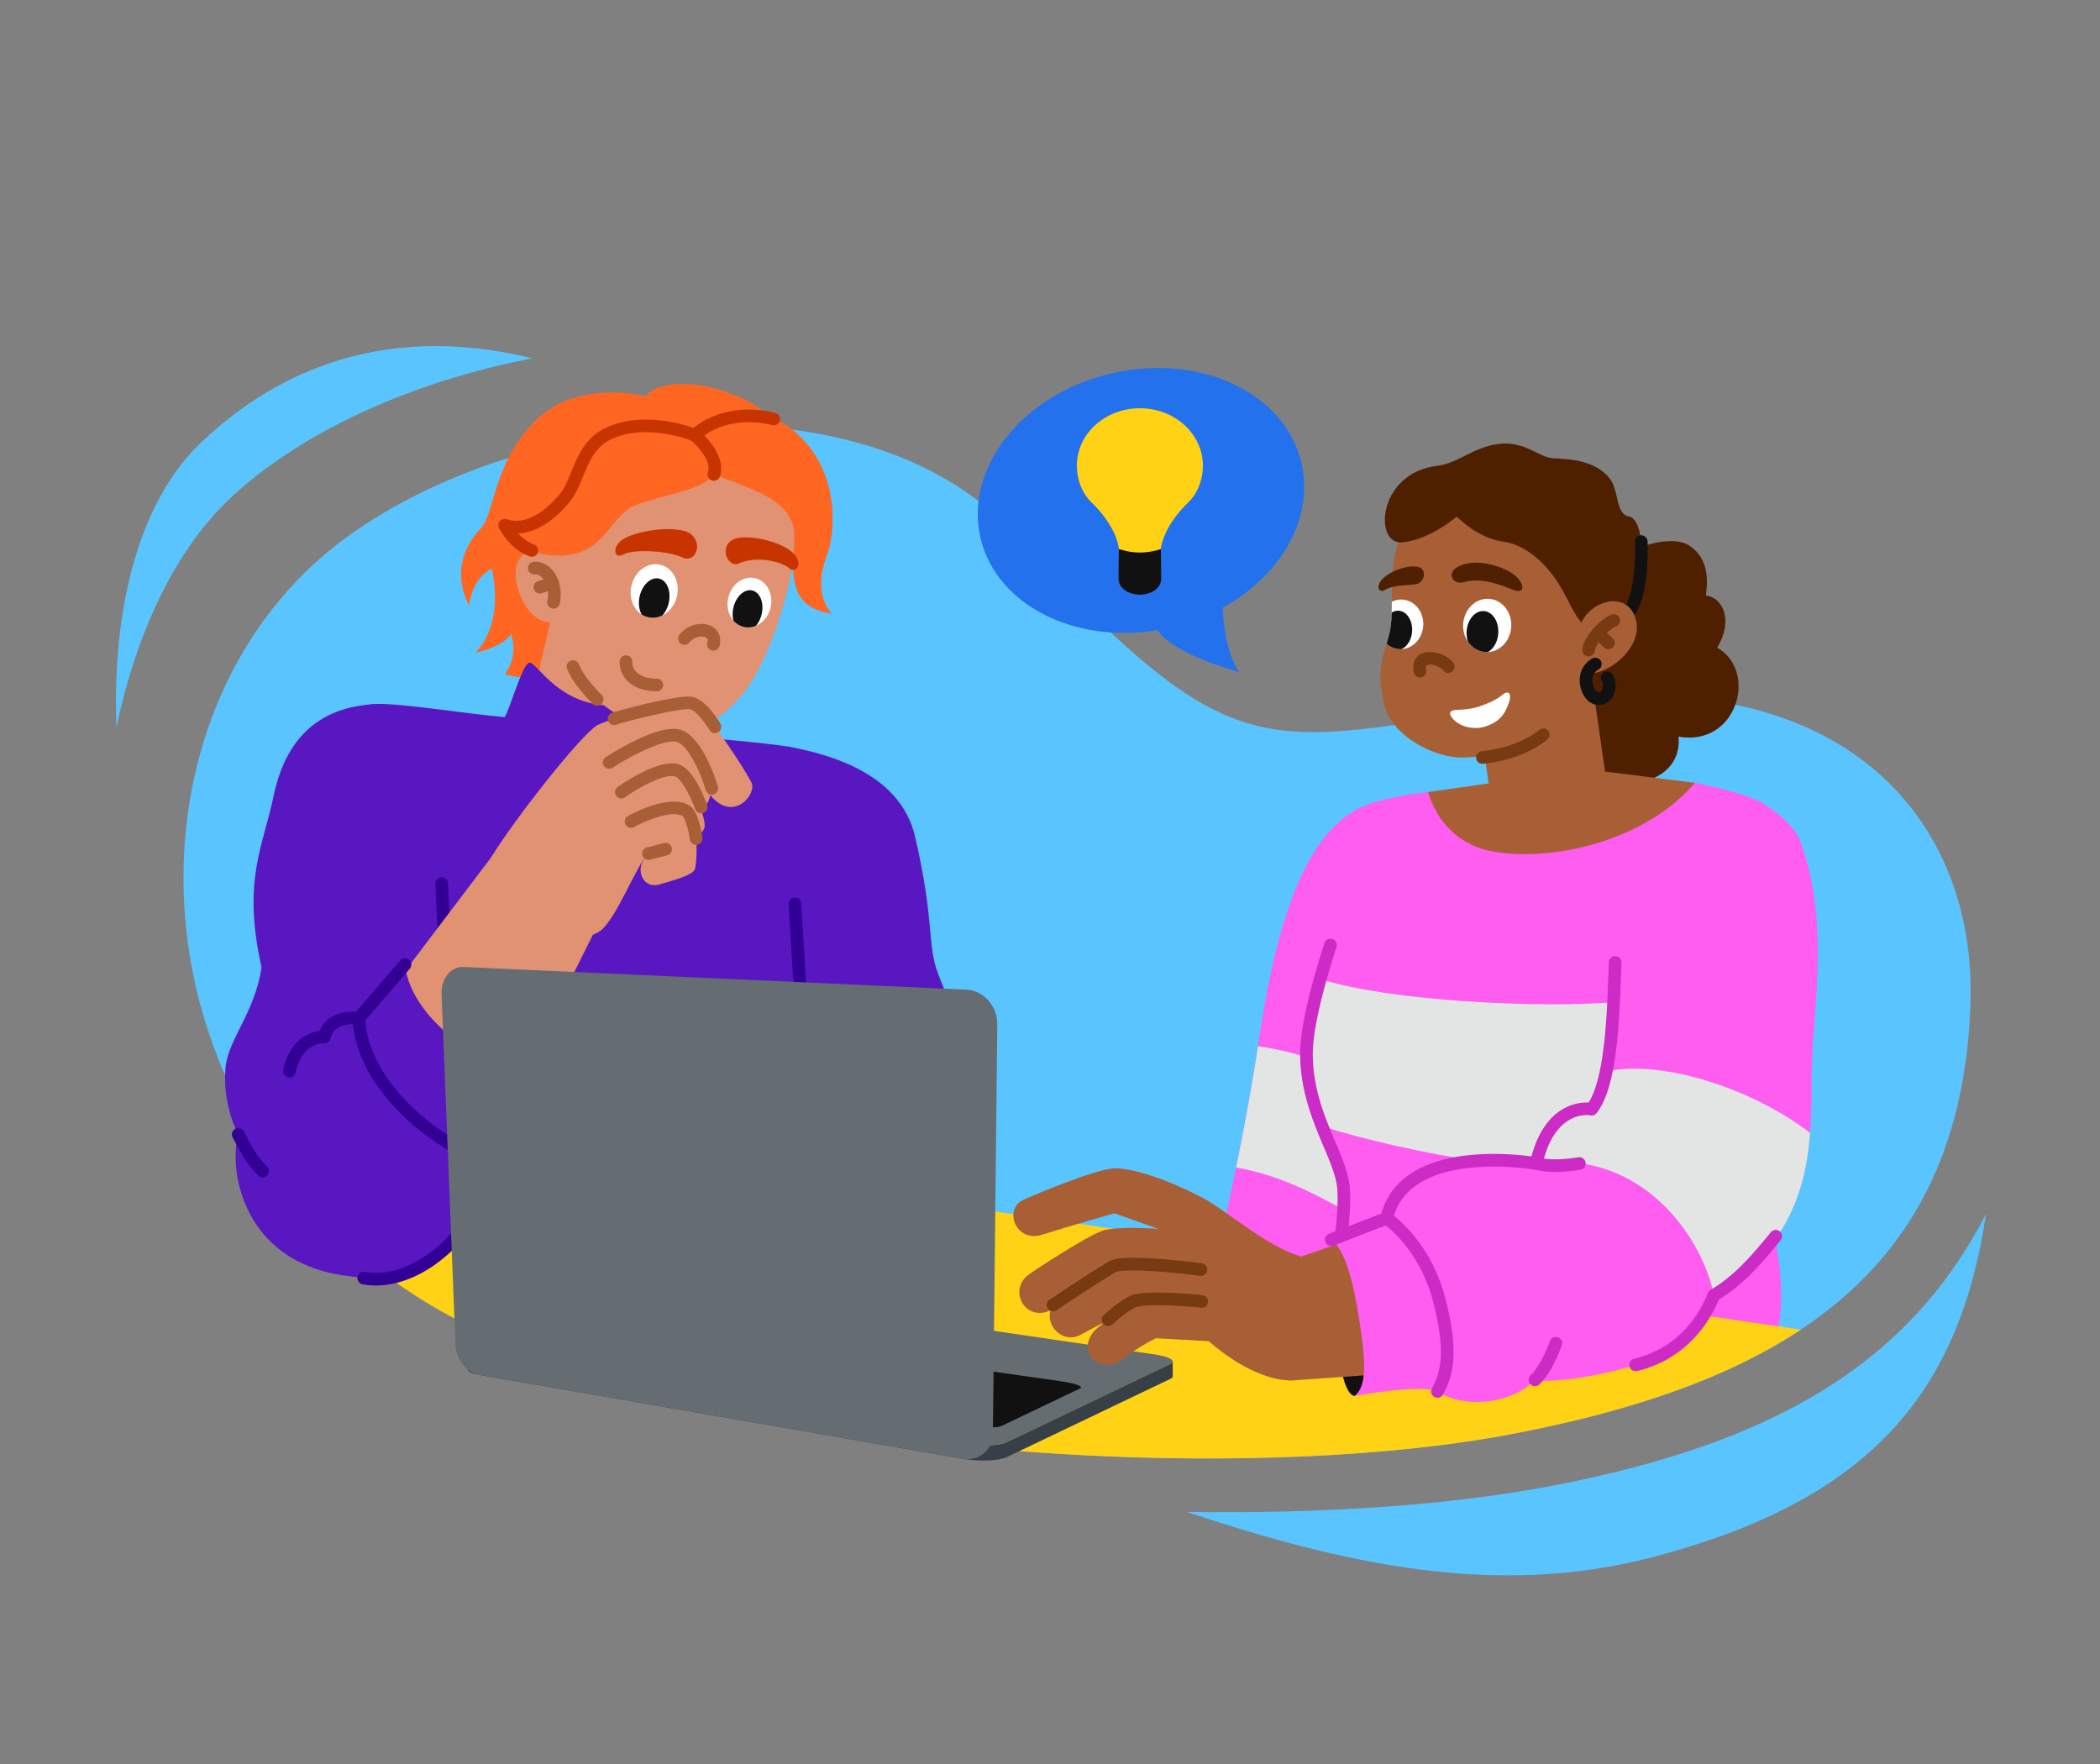 <svg xmlns="http://www.w3.org/2000/svg" width="3000" height="2520" xmlns:v="https://vecta.io/nano"><rect width="100%" height="100%" fill="#808080" stroke="none"/><style><![CDATA[.B{fill:#111}.C{fill:#a85f36}.D{fill:#ff5cf0}.E{fill:#773a11}.F{fill:#e09273}.G{fill:#4f2000}.H{fill:#e3e5e5}.I{fill:#5917c1}.J{fill:#330096}]]></style><g transform="matrix(1.204 0 0 1.203 165.6 494.4)"><svg width="2218.996" height="1459.797"><clipPath id="A"><ellipse cx="1627.055" cy="332.055" rx="31.665" ry="28.563" transform="matrix(.066 -.998 .998 .066 1188.284 1933.632)"/></clipPath><clipPath id="B"><path d="M1513.882 298.93c-.038 12.498.023 24.002-1.231 33.279-1.709 12.649-6.065 23.235-9.114 35.525-3.755 15.137 48.432 14.815 54.421-18.243 10.257-56.608-43.963-87.475-44.076-50.562z"/></clipPath><clipPath id="C"><ellipse cx="1524.561" cy="330.728" rx="29.505" ry="26.615" transform="matrix(.066 -.998 .998 .066 1093.883 1830.123)"/></clipPath><clipPath id="D"><ellipse cx="751.568" cy="304.861" rx="29.728" ry="25.764" transform="matrix(.224 -.975 .975 .224 286.106 969.045)"/></clipPath><clipPath id="E"><ellipse cx="638.552" cy="291.073" rx="31.97" ry="27.707" transform="matrix(.224 -.975 .975 .224 211.843 848.201)"/></clipPath><path d="M234.773 258.858C1.66 473.605 24.544 915.725 355.581 1127.886c284.315 182.217 947.735 232.336 1303.94 163.478 322.378-62.319 530.519-192.33 540.968-511.264 6.951-212.159-143.321-405.356-495.809-358.07-348.586 46.763-360.693 100.354-641.133-201.389C871.395 13.893 425.36 83.287 234.773 258.858zm-96.307-80.867C223.155 99.974 354.322 41.283 494.022 14.562 356.256-19.519 217.776 3.198 100.547 114.955 29.986 182.223-4.828 305.466.539 452.848c24.518-115.39 71.01-213.212 137.927-274.857zm1567.419 1175.081c-120.43 23.28-273.083 33.815-435.564 31.378 185.541 61.443 366.087 102.774 553.319 53.631 260.496-68.373 363.664-197.139 395.355-407.719-92.776 180.742-255.954 272.999-513.111 322.71z" fill="#5ac4ff"/><path d="M1865.462 236.065c26.221 15.678 22.938 46.047 21.027 60.143 19.934 1.911 33.204 29.448 13.381 61.956 48.608 27.019 24.443 117.828-45.845 105.653 4.515 43.68-43.969 70.973-104.9 44.205-57.654-25.328-59.321-97.439-27.368-179.864 33.144-85.496 118.272-107.301 143.706-92.094z" class="G"/><path d="M1478.506 547.133c-75.69 34.166-105.498 164.16-122.317 276.929-23.308 156.284-71.394 359.095-94.637 404.226s174.479 107.569 206.858 51.369 75.535-274.353 83.289-351.388c21.409-212.675-73.194-381.136-73.194-381.136z" class="D"/><path d="M1553.515 906.315c-51.533-33.646-138.548-66.685-198.435-74.902-7.029 46.047-16.104 95.79-25.991 144.143 72.295 11.42 152.136 62.558 198.375 97.881 11.912-58.19 21.055-113.56 24.237-145.168a624.309 624.309 0 0 0 1.815-21.954z" class="H"/><path d="M1557.11 529.571c-29.556 3.284-61.089 9.709-78.604 17.562s-26.484 132.408-37.431 164.153-30.494 91.226-28.461 129.171c3.284 61.301 30.744 110.937 43.787 157.632 9.442 33.804-9.852 120.413-18.609 152.159s287.822 76.14 392.985 60.207c108.372-16.42 138.914-33.354 138.914-33.354s17.118-49.888-6.264-137.793c-4.793-18.018-26.559-110.107-27.721-133.579-2.976-60.094 2.755-127.961 9.053-153.939 8.757-36.124 31.878-196.115 8.548-209.251s-79.837-23.913-79.837-23.913l-316.359 10.947z" class="D"/><path d="M1848.276 963.716c47.598-16.54 66.709-38.87 87.428-57.989-2.976-60.094 2.755-127.961 9.052-153.939 2.046-8.439 5.205-22.856 8.548-40.162-30.526 23.326-72.865 51.238-156.967 65.1-64.108 10.566-271.892 5.096-368.256-25.271-8.77 29.617-16.809 63.987-15.469 89.001 1.68 31.354 9.687 59.652 18.852 86.07 85.508 27.376 305.518 75.862 416.811 37.189z" class="H"/><g class="C"><rect height="241.906" rx="68.893" transform="matrix(.99 -.142 .142 .99 -48.637 245.494)" width="138.693" x="1621.32" y="341.566"/><path d="m1627.389 519.514-70.279 10.057s13.198 60.89 79.911 71.153c78.269 12.041 183.292-18.609 236.448-82.1l-104.727-13.098-141.353 13.987z"/></g><path d="M1437.798 1157.749a7.506 7.506 0 0 1-1.62-.178 7.5 7.5 0 0 1-5.711-8.938c.231-1.052 23.107-105.646 18.475-149.763-1.438-13.698-8.17-29.655-15.965-48.132-12.424-29.452-27.887-66.106-27.863-110.287.015-27.656 9.712-71.885 28.82-131.458a7.502 7.502 0 0 1 9.433-4.851 7.502 7.502 0 0 1 4.851 9.433c-18.372 57.274-28.09 101.15-28.104 126.884-.021 41.143 14.166 74.775 26.685 104.449 8.258 19.577 15.391 36.484 17.062 52.396 4.887 46.529-17.777 150.167-18.744 154.557a7.503 7.503 0 0 1-7.317 5.888z" fill="#cc2bc5"/><path d="M1553.274 193.857c-51.263 30.21-35.666 101.673-40.623 138.353-3.815 28.228-20.809 46.177-7.048 95.738 10.323 37.18 60.149 60.329 89.647 60.617 65.23.635 135.336-41.176 149.363-92.183s20.606-134.232-20.017-177.798c-44.927-48.182-114.394-58.275-171.322-24.727z" class="C"/><path d="M1767.933 339.926c-32.871 3.818-38.879-32.45-58.338-61.203-17.356-25.646-40.273-43.378-63.496-46.53-31.198-4.235-55.133-29.786-55.133-29.786s-31.466 27.529-64.731 30.688c-34.038 3.233-29.736-82.481 41.542-90.934 24.366-2.889 42.154-21.674 71.566-25.79 32.5-4.548 48.497 15.897 65.748 16.805s49.524 1.558 67.217 23.895c11.363 14.345 6.8 42.313 22.67 45.109 27.604 4.863 18.489 132.456-27.047 137.745z" class="G"/><path d="M1797.439 319.948a7.5 7.5 0 0 1-6.459-11.301c12.046-20.494 11.73-63.527 11.347-76.228a7.5 7.5 0 0 1 7.271-7.723c4.151-.137 7.598 3.13 7.723 7.27.531 17.579.287 60.981-13.408 84.281a7.497 7.497 0 0 1-6.473 3.701z" class="B"/><path d="M1739.416 326.802c15.3-28.025 57.127-35.155 64.451 0s-40.06 66.609-57.001 60.819c-21.762-7.438-17.358-42.671-7.45-60.819z" class="C"/><path d="M1599.11 280.407c-12.158 3.637-21.16-10.404-7.116-18.181 23.296-12.901 60.787 1.941 70.333 12.197s8.999 20.204-4.681 14.926-37.142-15.341-58.536-8.941zm-54.5 1.703c-6.776 2.581-27.914.285-39.316 7.71-5.361 3.491-10.912-2.722-4.205-11.257 9.035-11.496 31.755-18.818 43.521-16.465 10.645 2.129 8.941 16.606 0 20.012z" class="G"/><path d="M1547.309 393.504a7.502 7.502 0 0 1-7.287-5.751c-2.415-10.063.834-18.383 8.69-22.256 10.887-5.367 29.315-.383 37.924 10.252a7.5 7.5 0 1 1-11.658 9.437c-4.446-5.493-15.328-8.359-19.633-6.235-.491.242-1.797.886-.737 5.301a7.5 7.5 0 0 1-7.299 9.252z" class="E"/><path d="M1644.29 414.739c8.89-7.677 11.802-.911 8.579 8.564-5.102 14.999-12.361 23.373-28.202 28.524-11.731 3.816-28.187 1.381-37.711-8.482-5.904-6.115-5.091-10.868 2.593-11.184 10.779-.444 20.065-1.438 28.098-4.187s19.758-7.29 26.643-13.235z" fill="#fff"/><g class="E"><path d="M1747.287 368.547a7.5 7.5 0 0 1-7.453-8.428c2.128-17.097 23.675-36.937 34.531-41.182a7.5 7.5 0 1 1 5.463 13.969c-7.9 3.089-23.885 19.233-25.109 29.065a7.502 7.502 0 0 1-7.433 6.574z"/><path d="M1770.884 360.015a7.477 7.477 0 0 1-5.138-2.037l-12.456-11.717a7.5 7.5 0 1 1 10.278-10.926l12.456 11.717a7.5 7.5 0 0 1-5.14 12.963z"/></g><path d="M1758.97 426.121c-9.432 0-17.86-8.118-20.976-20.2-3.751-14.548 1.665-28.279 13.798-34.98a7.5 7.5 0 0 1 7.252 13.129c-9.325 5.151-7.071 15.986-6.525 18.105 1.485 5.76 4.757 8.945 6.451 8.945 1.336 0 3.037-.32 4.345-2.815 1.634-3.116 1.521-7.737-.252-10.299a7.501 7.501 0 0 1 12.336-8.534c4.932 7.129 5.426 17.737 1.201 25.797-3.614 6.896-10.041 10.851-17.63 10.851z" class="B"/><ellipse cx="1627.055" cy="332.055" fill="#fff" rx="31.665" ry="28.563" transform="matrix(.066 -.998 .998 .066 1188.284 1933.632)"/><g clip-path="url(#A)"><ellipse cx="1621.404" cy="340.204" rx="25.286" ry="18.799" transform="matrix(.066 -.998 .998 .066 1174.876 1935.605)" class="B"/></g><path d="M1621.396 496.065a7.5 7.5 0 0 1-.749-14.962c12.64-1.284 44.583-6.324 68.148-25.346a7.5 7.5 0 0 1 9.422 11.672c-26.697 21.549-62.081 27.177-76.055 28.597a7.65 7.65 0 0 1-.767.039z" class="E"/><g clip-path="url(#B)"><ellipse cx="1524.561" cy="330.728" fill="#fff" rx="29.505" ry="26.615" transform="matrix(.066 -.998 .998 .066 1093.883 1830.123)"/><g clip-path="url(#C)"><ellipse cx="1520.532" cy="337.939" rx="23.441" ry="17.427" transform="matrix(.066 -.998 .998 .066 1082.925 1832.837)" class="B"/></g></g><path d="M798.327 185.464c1.946-35.923 7.483-95.68-57.567-124.502-57.422-25.442-101.727-16.608-112.107-1.384 0 0-80.274-21.246-130.792 28.822s-48.26 110.443-65.05 128.266c-22.109 23.469-32.326 55.252-13.642 91.879 0 0 1.448-30.86 26.738-44.31 6.512 29.411 7.664 71.458-19.325 99.831 0 0 31.141-5.536 42.213-22.145 0 0 9.972 25.383-7.499 47.586 0 0 29.226 11.424 51.788-6.757s280.55-110.709 285.241-197.287z" fill="#f62"/><rect height="234.379" rx="75.288" transform="matrix(.975 .224 -.224 .975 99.584 -120.422)" width="150.576" x="505.282" y="261.534" class="F"/><g class="I"><path d="M813.331 1084.593c17.548-86.992 4.674-321-7.714-462.153-2.469-28.136 16.359-143.046-7.575-146.812-26.327-4.143-105.735-11.845-138.811-12.575l-197.818-22.451c-41.834-3.259-127.169-17.488-155.145-15.496-43.644 3.108-38.285 160.417-27.346 204.171 8.926 35.703-13.606 319.468 3.975 443.897 22.672 20.088 46.882 38.431 72.684 54.712 26.993 17.032 57.355 32.918 90.499 47.668 155.004 15.052 355.434-32.378 367.251-90.962z"/><path d="M461.413 440.602c8.11-15.441 20.487-61.666 28.794-64.482s31.205 46.789 91.337 50.608c42.647 2.709 73.941-6.591 85.828-13.277l-8.141 49.602s-18.819 11.293-87.325 7.74c-79.241-4.109-110.493-30.191-110.493-30.191zm336.629 35.026c38.298 7.409 131.855 27.432 150.212 106.946 23.79 103.041 13.697 127.008 27.394 163.118s62.259 144.44 49.807 220.396c-10.459 63.801 4.418 109.659-13.94 138.925-29.881 47.634-176.319 39.514-205.898 0-22.843-30.515-34.82-72.563-32.631-129.841s-10.262-229.479-9.017-312.906 34.073-186.637 34.073-186.637z"/></g><g class="F"><path d="M538.42 264.001c-13.304-37.012-72.87-32.482-63.027 17.066 6.477 32.603 27.984 52.438 48.691 45.961s21.111-44.179 14.336-63.027z"/><path d="M686.369 120.363c51.451.251 128.855 37.04 119.663 117.794-7.757 68.148-37.162 146.98-64.506 177.625-27.806 31.163-54.732 48.205-93.934 40.961-61.453-11.355-125.889-56.175-122.15-167.94s64.364-168.912 160.927-168.44z"/></g><g fill="#f62"><path d="M709.516 152.419c12.434 5.043 52.961 18.393 71.012 31.236 18.815 13.387 26.603 26.506 24.046 54.546-4.228 46.352 1.997 72.855 44.6 79.511-15.653-19.167-15.566-42.685-4.868-71.175 9.021-24.025 17.205-104.758-46.835-151.255-48.341-35.099-110.586 10.692-110.586 10.692 8.593 16.856 24.215 32.953 22.632 46.446z"/><path d="M686.884 105.973c-15.882-12.49-79.36-14.272-106.314 0-28.632 15.161-30.515 52.535-47.405 73.598-11.805 14.721-38.44 42.352-71.868 33.189 0 0 19.778 42.99 76.175 35.158 44.766-6.217 50.393-48.635 80.863-59.768s80.633-18.152 91.181-35.731-22.632-46.446-22.632-46.446z"/></g><path d="M738.981 258.171c-12.612 5.728-24.477-19.978-6.125-28.729 13.828-6.594 55.759 1.45 70.846 16.53 13.059 13.052 2.517 24.515-4.596 18.012-8.137-7.44-37.979-15.872-60.126-5.813zm-66.247-6.971c14.572 6.681 24.303-16.034 9.424-27.938s-71.47-4.289-84.672 9.573c-8.537 8.963-5.649 20.097 5.072 14.384 11.497-6.127 51.492-4.586 70.177 3.981z" fill="#c83400"/><g class="C"><path d="M708.955 361.643a7.5 7.5 0 0 1-7.282-9.321c1.06-4.237-.413-5.599-2.161-6.438-4.397-2.112-13.74-.843-18.966 6.022a7.5 7.5 0 0 1-11.936-9.084c8.734-11.477 25.508-16.168 37.396-10.459 8.877 4.264 12.792 13.306 10.22 23.598a7.504 7.504 0 0 1-7.271 5.683zm-68.045 48.294c-13.883 0-25.817-4.246-33.689-12.005-6.26-6.171-9.568-14.194-9.568-23.201a7.5 7.5 0 1 1 15 0c0 4.972 1.716 9.184 5.1 12.519 5.099 5.027 13.843 7.817 23.926 7.682h.109a7.5 7.5 0 0 1 .105 14.999l-.982.007zM519.243 311.73a7.5 7.5 0 0 1-7.313-9.192c2.203-9.524-.094-20.609-5.586-26.956-2.805-3.242-5.948-4.737-9.359-4.458a7.5 7.5 0 1 1-1.246-14.948c8.222-.685 16.005 2.722 21.948 9.591 8.697 10.051 12.174 25.812 8.856 40.152a7.502 7.502 0 0 1-7.3 5.811z"/><path d="M503.093 293.863a7.5 7.5 0 0 1-2.429-14.597l14.871-5.092a7.5 7.5 0 1 1 4.859 14.191l-14.871 5.092a7.51 7.51 0 0 1-2.431.406z"/></g><g fill="#c83400"><path d="M709.516 159.921a7.502 7.502 0 0 1-7.089-9.952c4.714-13.642-13.069-32.21-20.319-38.213-1.651-1.368-2.643-3.381-2.716-5.524s.771-4.219 2.327-5.696c23.677-22.493 63.191-30.81 100.674-21.187a7.5 7.5 0 0 1-3.731 14.528c-29.475-7.566-60.096-2.665-80.492 12.408 9.448 9.689 25.062 29.405 18.435 48.583a7.502 7.502 0 0 1-7.089 5.052z"/><path d="M493.54 250.181a7.484 7.484 0 0 1-2.54-.445c-24.272-8.736-35.981-32.722-36.469-33.739a7.502 7.502 0 0 1 9.12-10.358c27.768 9.185 53.776-18.457 63.667-30.765 5.162-6.424 8.879-15.535 12.814-25.18 7.361-18.044 15.706-38.497 36.78-50.269 40.804-22.793 95.373-7.968 112.958-.332a7.5 7.5 0 0 1-5.974 13.759c-14.634-6.354-64.359-20.057-99.669-.332-16.485 9.209-23.461 26.306-30.206 42.839-4.36 10.687-8.479 20.781-15.01 28.909-9.828 12.23-33.185 37.008-61.799 38.194 4.598 5.044 10.903 10.293 18.867 13.159a7.5 7.5 0 0 1-2.54 14.559z"/></g><path d="M570.969 427.116a7.476 7.476 0 0 1-5.451-2.348c-10.237-10.83-22.979-24.308-30.1-41.274a7.5 7.5 0 1 1 13.832-5.805c6.063 14.45 17.275 26.31 27.168 36.774a7.5 7.5 0 0 1-5.449 12.653z" class="C"/><ellipse cx="751.568" cy="304.861" fill="#fff" rx="29.728" ry="25.764" transform="matrix(.224 -.975 .975 .224 286.106 969.045)"/><g clip-path="url(#D)"><ellipse cx="749.293" cy="314.76" rx="24.868" ry="17.211" transform="matrix(.224 -.975 .975 .224 274.693 974.509)" class="B"/></g><ellipse cx="638.552" cy="291.073" fill="#fff" rx="31.97" ry="27.707" transform="matrix(.224 -.975 .975 .224 211.843 848.201)"/><g clip-path="url(#E)"><ellipse cx="638.552" cy="301.268" rx="25.55" ry="17.683" transform="matrix(.224 -.975 .975 .224 201.906 856.112)" class="B"/></g><path d="M805.62 1112.513a7.495 7.495 0 0 1-2.139-.313 7.5 7.5 0 0 1-5.054-9.325c23.269-78.339 12.951-234.19 4.661-359.42l-4.962-80.637a7.5 7.5 0 0 1 7.111-7.869 7.489 7.489 0 0 1 7.869 7.111l4.948 80.404c8.37 126.424 18.786 283.764-5.249 364.682a7.504 7.504 0 0 1-7.187 5.366z" class="J"/><path d="M1999.132 1167.997a314.472 314.472 0 0 0-5.716-.893l-1380.35-202.56c-36.609-5.372-84.498-3.74-107.309 3.665l-249.297 80.936c29.277 28.672 62.287 55.134 99.122 78.742 284.316 182.217 947.734 232.336 1303.94 163.478 135.427-26.179 250.69-64.309 339.611-123.367z" fill="#ffd215"/><path d="M306.268 425.106c-42.761 2.859-100.449 19.932-119.1 108.776-12.185 59.815-37.661 99.691-14.4 203.814-7.754 53.774-39.916 85.87-42.75 119.377-3.853 45.559 15.14 79.06 15.14 79.06-12.247 43.891 6.557 157.44 137.271 168.877 130.64 11.431 128.017-128.055 118.839-216.669s-14.717-249.943-14.717-249.943z" class="I"/><path d="M390.923 746.858a7.5 7.5 0 0 1-7.486-7.161l-4.381-101.015a7.5 7.5 0 0 1 7.211-7.778c4.133-.177 7.622 3.072 7.779 7.211l4.375 100.904a7.499 7.499 0 0 1-7.498 7.839z" class="J"/><path d="m267.263 842.522 178.328-235.877c37.117-55.757 154.095 33.415 119.318 94.403L414.1 1004.7c-36.784 63.808-191.716-97.738-146.837-162.178z" class="F"/><g class="I"><path d="M342.931 734.536c7.532 69.673 106.839 132.958 151.091 118.835-8.193 40.153-19.407 83.057-42.996 112.491-49.758-7.984-163.192-87.562-162.884-167.592 16.885-22.308 38.041-40.869 54.79-63.734z"/><path d="M288.142 798.27c-19.296-1.054-33.973-1.054-40.88 22.257 0 0-29.355-7.77-41.442 40.579 0 0-109.454 208.376 76.61 243.904 128.876 24.608 168.597-139.149 168.597-139.149L288.143 798.269z"/></g><g class="F"><path d="M445.592 606.645c27.491-45.192 105.996-144.872 125.236-156.204s75.687 138.744 61.075 152.207-37.513 76.969-57.222 91.81c-43.753 32.947-129.089-87.813-129.089-87.813z"/><path d="M570.828 450.441c20.238-11.168 98.385-27.659 112.047-26.446s64.614 80.344 71.224 94.326-21.557 48.086-48.929 14.972-37.714-51.634-37.714-51.634l-73.333 20.969-23.294-52.187z"/><path d="M585.316 494.433c21.165-18.035 74.738-40.903 85.916-30.216s35.88 53.486 33.936 69.076-28.317 38.938-38.714 47.609c-24.78 20.665-52.133-13.504-27.002-37.264l16.962-15.606-11.096-15.472-36.942 24.604-23.061-42.731z"/><path d="M599.728 529.714c14.428-12.218 55.966-30.538 67.681-25.084s35.422 58.156 30.526 68.401-27.176 22.509-37.753 29.592c-22.913 15.346-46.023-16.823-20.492-36.12 9.807-7.413 15.159-10.249 15.159-10.249l-3.175-7.501-30.629 19.14-21.318-38.179z"/><path d="M611.17 564.618c9.693-6.46 49.361-22.834 65.233-12.756s13.324 61.828 10.442 69.423-27.543 13.629-41.352 17.892c-24.425 7.539-33.141-28.674-7.334-38.133 9.031-3.31 14.159-3.629 14.159-3.629l-20.416 5.232-20.732-38.03z"/></g><path d="M707.033 532.688a7.503 7.503 0 0 1-7.198-5.408c-3.729-12.791-16.793-47.883-32.258-56.514-11.997-6.696-53.723 13.904-78.144 29.936a7.501 7.501 0 1 1-8.236-12.538c.674-.442 16.716-10.942 35.725-20.111 27.639-13.332 46.599-16.728 57.965-10.385 23.589 13.165 37.808 60.114 39.352 65.424a7.5 7.5 0 0 1-7.206 9.595zm-12.685 22.127a7.505 7.505 0 0 1-7.06-4.968c-4.936-13.723-15.375-34.729-23.129-38.457-10.146-4.882-41.942 11.333-60.039 24.404a7.5 7.5 0 1 1-8.784-12.16c4.843-3.498 17.586-11.843 31.152-18.391 19.981-9.645 34.43-12.055 44.17-7.372 16.003 7.694 28.421 40.425 30.748 46.908a7.501 7.501 0 0 1-7.059 10.036zm-5.899 37.546a7.501 7.501 0 0 1-7.412-6.423c-1.81-12.394-5.941-25.625-8.668-27.756-11.695-7.297-41.521 4.09-57.559 12.994a7.5 7.5 0 0 1-7.281-13.114c5.036-2.797 49.87-26.901 72.846-12.562 9.871 6.162 14.132 28.824 15.506 38.282a7.499 7.499 0 0 1-7.432 8.579zm-56.551 17.789a7.501 7.501 0 0 1-1.858-14.767l20.416-5.232a7.501 7.501 0 0 1 3.725 14.53l-20.416 5.232a7.52 7.52 0 0 1-1.867.237zm78.889-150.499a7.495 7.495 0 0 1-6.441-3.648c-5.483-9.135-16.6-23.297-23.039-24.673-9.632-2.063-71.967 12.944-87.764 18.364a7.502 7.502 0 0 1-9.527-4.661 7.5 7.5 0 0 1 4.66-9.528c10.672-3.661 79.994-22.213 95.766-18.844 15.096 3.226 29.949 26.919 32.773 31.636a7.5 7.5 0 0 1-6.428 11.354z" class="C"/><g class="J"><path d="M205.826 868.609a7.5 7.5 0 0 1-7.335-9.098c5.458-25.061 18.298-36.389 28.107-41.479 5.789-3.004 11.187-4.24 15.103-4.73 7.964-19.947 29.497-23.858 43.329-22.917l52.213-60.737a7.5 7.5 0 0 1 11.375 9.779l-54.789 63.733a7.505 7.505 0 0 1-6.865 2.518c-1.094-.167-27.453-3.938-32.411 16.61a7.51 7.51 0 0 1-7.857 5.719c-.991-.06-25.77-1.018-33.548 34.696a7.503 7.503 0 0 1-7.321 5.906zm-31.942 118.513a7.473 7.473 0 0 1-5.3-2.193c-11.823-11.808-18.239-22.871-30.061-45.299a7.5 7.5 0 0 1 13.27-6.994c12.156 23.063 17.521 31.822 27.391 41.68a7.5 7.5 0 0 1-5.3 12.806z"/><path d="M447.852 973.552c-21.646 0-59.095-18.471-91.708-45.641-26.835-22.354-72.325-68.873-75.491-129.249a7.499 7.499 0 0 1 7.097-7.882c4.12-.248 7.665 2.959 7.882 7.097 2.868 54.682 45.159 97.721 70.113 118.509 32.216 26.838 65.332 41.882 81.262 42.188 18.854-28.25 39.549-106.3 39.763-107.112a7.5 7.5 0 0 1 9.163-5.343 7.502 7.502 0 0 1 5.343 9.163c-.935 3.55-23.135 87.256-44.273 115.113a7.497 7.497 0 0 1-5.008 2.904c-1.305.17-2.688.253-4.142.253z"/><path d="M308.517 1115.548a86.952 86.952 0 0 1-15.698-1.404 7.5 7.5 0 1 1 2.705-14.753c59.296 10.872 131.314-54.767 148.163-135.068a7.5 7.5 0 0 1 14.68 3.08c-8.703 41.483-31.78 81.637-63.313 110.163-27.236 24.639-57.991 37.983-86.536 37.983z"/></g><path d="M1005.394 1303.693 431.3 1204.025c-15.038-2.611-18.384-7.563-7.64-11.051l226.223-73.445c8.933-2.9 27.688-3.539 42.025-1.435l540.577 79.327c17.797 2.612 26.219 7.658 18.648 11.283l-194.031 92.906c-9.328 4.466-32.57 5.405-51.708 2.083z" fill="#656c72"/><path d="M417.376 1197.929v17.245h.003c-.15 2.491 4.676 4.981 13.921 6.586l574.094 99.668c19.138 3.322 42.38 2.383 51.708-2.083l194.031-92.906c1.893-.906 2.786-1.901 2.783-2.925v-17.735c.003 1.024-.89 2.019-2.783 2.925l-194.031 92.906c-9.328 4.466-32.57 5.405-51.708 2.083L431.3 1204.025c-8.459-1.469-13.29-3.707-13.924-6.096z" fill="#374047"/><path d="m1010.862 1281.64-518.041-89.936c-9.754-1.693-13.428-4.401-8.325-6.057l93.07-30.216c4.693-1.524 16.432-1.616 26.333-.198l518.414 74.233c16.497 2.362 26.298 6.094 21.659 8.315l-93.241 44.645c-5.182 2.481-23.147 2.118-39.87-.786z" class="B"/><path d="m1004.478 1321.269-573.885-99.631c-14.654-2.544-27.009-18.665-27.7-36.069l-16.505-415.72c-.739-18.618 10.844-33.2 25.985-32.517l596.517 26.919c20.527.926 37.12 19.463 36.884 41.327l-5.23 485.357c-.218 20.2-16.437 33.743-36.066 30.335z" fill="#656c72"/><path d="M1953.305 542.538c26.932 16.571 41.051 33.684 45.634 46.362 37.246 103.048 11.639 208.14 12.881 290.565 1.407 93.369-14.454 181.131-115.962 247.746-56.556 37.115-229.451-159.168-190.039-204.975 11.948-13.886 29.148-19.439 45.178-16.017 11.587-29.739 28.388-99.739 27.914-174.304-.508-79.845 135.605-213.244 174.394-189.377z" class="D"/><path d="M1470.114 1246.659c-14.379.553-25.994-63.048-9.955-85.723s26.512 15.638 27.1 39.82c.766 31.524-17.145 45.903-17.145 45.903z" class="B"/><path d="m1406.632 1081.087 201.009-68.828c76.649-21.9 134.527 193.187 46.146 197.88l-255.758 17.989c-58.66 5.475-53.185-132.181 8.603-147.041z" class="C"/><path d="M1895.857 1127.211c-13.655 33.873-38.066 64.5-85.648 80.361s-107.001 24.319-126.46 20.09c-25.803 26.962-80.787 35.951-115.68 13.746-4.43-68.154-19.872-147.024-60.271-205.685 0-49.697 89.877-78.75 177.422-65.004-.854-19.073 11.01-38.056 20.597-48.483 35.45-38.555 231.395 102.385 190.039 204.975z" class="D"/><path d="M1771.797 860.535c-8.224 18.82-16.323 34.191-20.801 45.684-16.03-3.421-33.23 2.131-45.178 16.018-6.181 6.723-20.597 30.188-20.597 48.483 130.168-18.294 199.767 94.987 210.636 156.492 81.795-49.551 109.175-118.385 114.211-192.83-62.385-48.615-167.42-86.466-238.271-73.846z" class="H"/><path d="m1507.8 1035.723-65.746 25.473c15.174 11.93 24.662 41.105 33.59 97.527 10.008 63.242 4.705 78.031-5.531 87.936 0 0 77.293-14.325 97.957-5.251 20.671-17.995 7.904-84.932 1.795-109.556-9.907-39.933-33.196-82.228-62.066-96.129z" class="D"/><g class="C"><path d="M1406.632 1081.087c-39.632-9.568-98.403-62.288-121.637-71.802s-32.949 131.459 4.203 165.833 78.462 55.146 108.831 53.01 8.603-147.041 8.603-147.041z"/><path d="M1284.994 1009.285c-33.043-17.542-79.751-34.54-102.204-32.696s-90.175 30.03-105.817 37.087c-24.089 10.868-9.881 51.745 22.351 41.516 37.482-11.896 85.547-25.335 85.547-25.335l86.404 30.754 13.718-51.327z"/><path d="M1279.888 1055.384c-17.063-7.049-90.34-11.984-110.138-4.584s-75.238 43.661-86.549 51.694c-25.621 18.195-3.86 59.392 28.781 41.027l70.613-40.929 98.649 4.011-1.356-51.218z"/><path d="M1287.309 1096.703c-17.474-5.916-95.021-6.5-104.438-3.613s-47.839 27.14-63.939 38.669c-26.327 18.852-.582 56.892 26.448 41.935s53.151-26.989 53.151-26.989l83.716-2.217 5.061-47.785z"/><path d="M1288.31 1134.492c-10.689-4.039-61.775-3.85-70.167-2.637s-50.782 29.764-57.719 38.183c-22.295 27.062 10.407 51.595 33.472 33.582 21.849-17.064 40.143-25.408 40.143-25.408l62.522 3.482z"/></g><path d="M1111.853 1146.166a7.5 7.5 0 0 1-4.162-13.745c2.394-1.593 58.761-39.083 71.654-45.951 2.811-1.497 10.276-5.47 51.591-2.98 21.187 1.278 44.128 3.831 57.465 5.794a7.499 7.499 0 1 1-2.184 14.84c-12.599-1.854-35.554-4.417-56.185-5.661-36.055-2.172-42.966.89-43.635 1.246-12.254 6.527-69.816 44.814-70.396 45.201a7.466 7.466 0 0 1-4.148 1.257zm65.219 17.666a7.5 7.5 0 0 1-5.031-13.064c3.809-3.443 23.398-20.793 34.997-24.16 17.842-5.181 65.316-1.446 82.104.431a7.499 7.499 0 0 1 6.62 8.286 7.5 7.5 0 0 1-8.286 6.62c-23.14-2.585-63.378-4.67-76.257-.933-6.118 1.776-20.711 13.281-29.12 20.883a7.472 7.472 0 0 1-5.027 1.937z" class="E"/><g fill="#cc2bc5"><path d="M1568.064 1248.908a7.5 7.5 0 0 1-6.559-11.125c11.485-20.811 16.068-46.468 1.103-104.044-16.26-62.56-58.557-91.501-58.981-91.786a7.5 7.5 0 0 1-3.133-7.919c9.55-41.336 45.246-66.604 103.229-73.072 32.267-3.602 62.579-.49 75.845 1.313 9.748-36.519 27.763-51.984 41.555-58.522 10.736-5.09 20.577-5.666 26.273-5.419 19.244-30.088 21.9-108.307 23.2-146.635l.832-20.249a7.5 7.5 0 1 1 14.971.931c-.304 4.89-.539 11.812-.811 19.826-2.094 61.702-6.21 129.936-28.685 158.636a7.504 7.504 0 0 1-7.4 2.726c-1.665-.313-42.277-7.129-56.959 58.781a7.507 7.507 0 0 1-8.637 5.753c-1.459-.261-143.708-24.535-167.559 54.64 12.159 9.634 46.088 40.706 60.777 97.224 14.059 54.087 13.361 86.349-2.487 115.065a7.497 7.497 0 0 1-6.573 3.877z"/><path d="M1707.592 980.722c-9.089 0-17.051-.911-24.219-2.734a7.5 7.5 0 0 1-5.42-9.117c1.021-4.014 5.107-6.442 9.117-5.42 12.132 3.084 27.477 3.041 48.294-.146a7.501 7.501 0 0 1 2.268 14.828c-11.281 1.726-21.194 2.589-30.04 2.589zm-23.841 254.439a7.502 7.502 0 0 1-5.17-12.935c10.863-10.332 20.142-32.712 22.8-40.463a7.5 7.5 0 1 1 14.189 4.865c-.439 1.28-10.93 31.515-26.651 46.467a7.477 7.477 0 0 1-5.168 2.065zm119.394-17.82a7.5 7.5 0 0 1-7.288-5.758 7.499 7.499 0 0 1 5.55-9.038c56.943-13.614 80.131-59.111 87.457-78.041a7.499 7.499 0 0 1 3.211-3.77c25.655-14.984 46.363-37.277 71.459-68.39a7.5 7.5 0 1 1 11.676 9.418c-20.919 25.933-43.791 52.689-73.327 70.59-9.157 22.371-35.467 70.072-96.987 84.78a7.476 7.476 0 0 1-1.75.208zm-361.089-148.643a7.5 7.5 0 0 1-2.712-14.495l65.746-25.474a7.497 7.497 0 0 1 9.703 4.283 7.5 7.5 0 0 1-4.283 9.703l-65.746 25.474a7.469 7.469 0 0 1-2.708.509z"/></g></svg></g><g transform="matrix(1.199 0 0 1.2 1396.8 525.6)"><svg width="389.223" height="362.039"><g fill="#2471ed"><ellipse cx="194.611" cy="157.749" rx="196.455" ry="155.363" transform="matrix(.974 -.225 .225 .974 -30.54 47.908)"/><path d="M291.864 285.496c.758 18.578 3.821 52.545 19.349 76.542 0 0-78.565-20.918-96.881-49.885s77.532-26.657 77.532-26.657z"/></g></svg></g><g transform="matrix(1.218 0 0 1.225 1538.4 583.2)"><svg width="147.808" height="217.492"><path d="M73.904 0C33.088 0 0 29.952 0 66.901c0 16.82 6.224 32.701 18.173 43.936 13.094 12.311 28.828 33.761 31.154 53.414-.362 15.472 49.516 15.472 49.154 0 2.326-19.654 18.06-41.103 31.154-53.414 11.949-11.235 18.173-27.116 18.173-43.936C147.808 29.952 114.72 0 73.904 0z" fill="#ffd215"/><path d="M98.481 164.252c-3.135.871-12.289 4.027-24.577 4.027s-21.442-3.157-24.577-4.027c0 0-.47 9.957-.47 33.96 0 12.588 12.524 18.982 25.048 19.28 12.524-.299 25.048-6.693 25.048-19.28l-.47-33.96z" class="B"/></svg></g></svg>